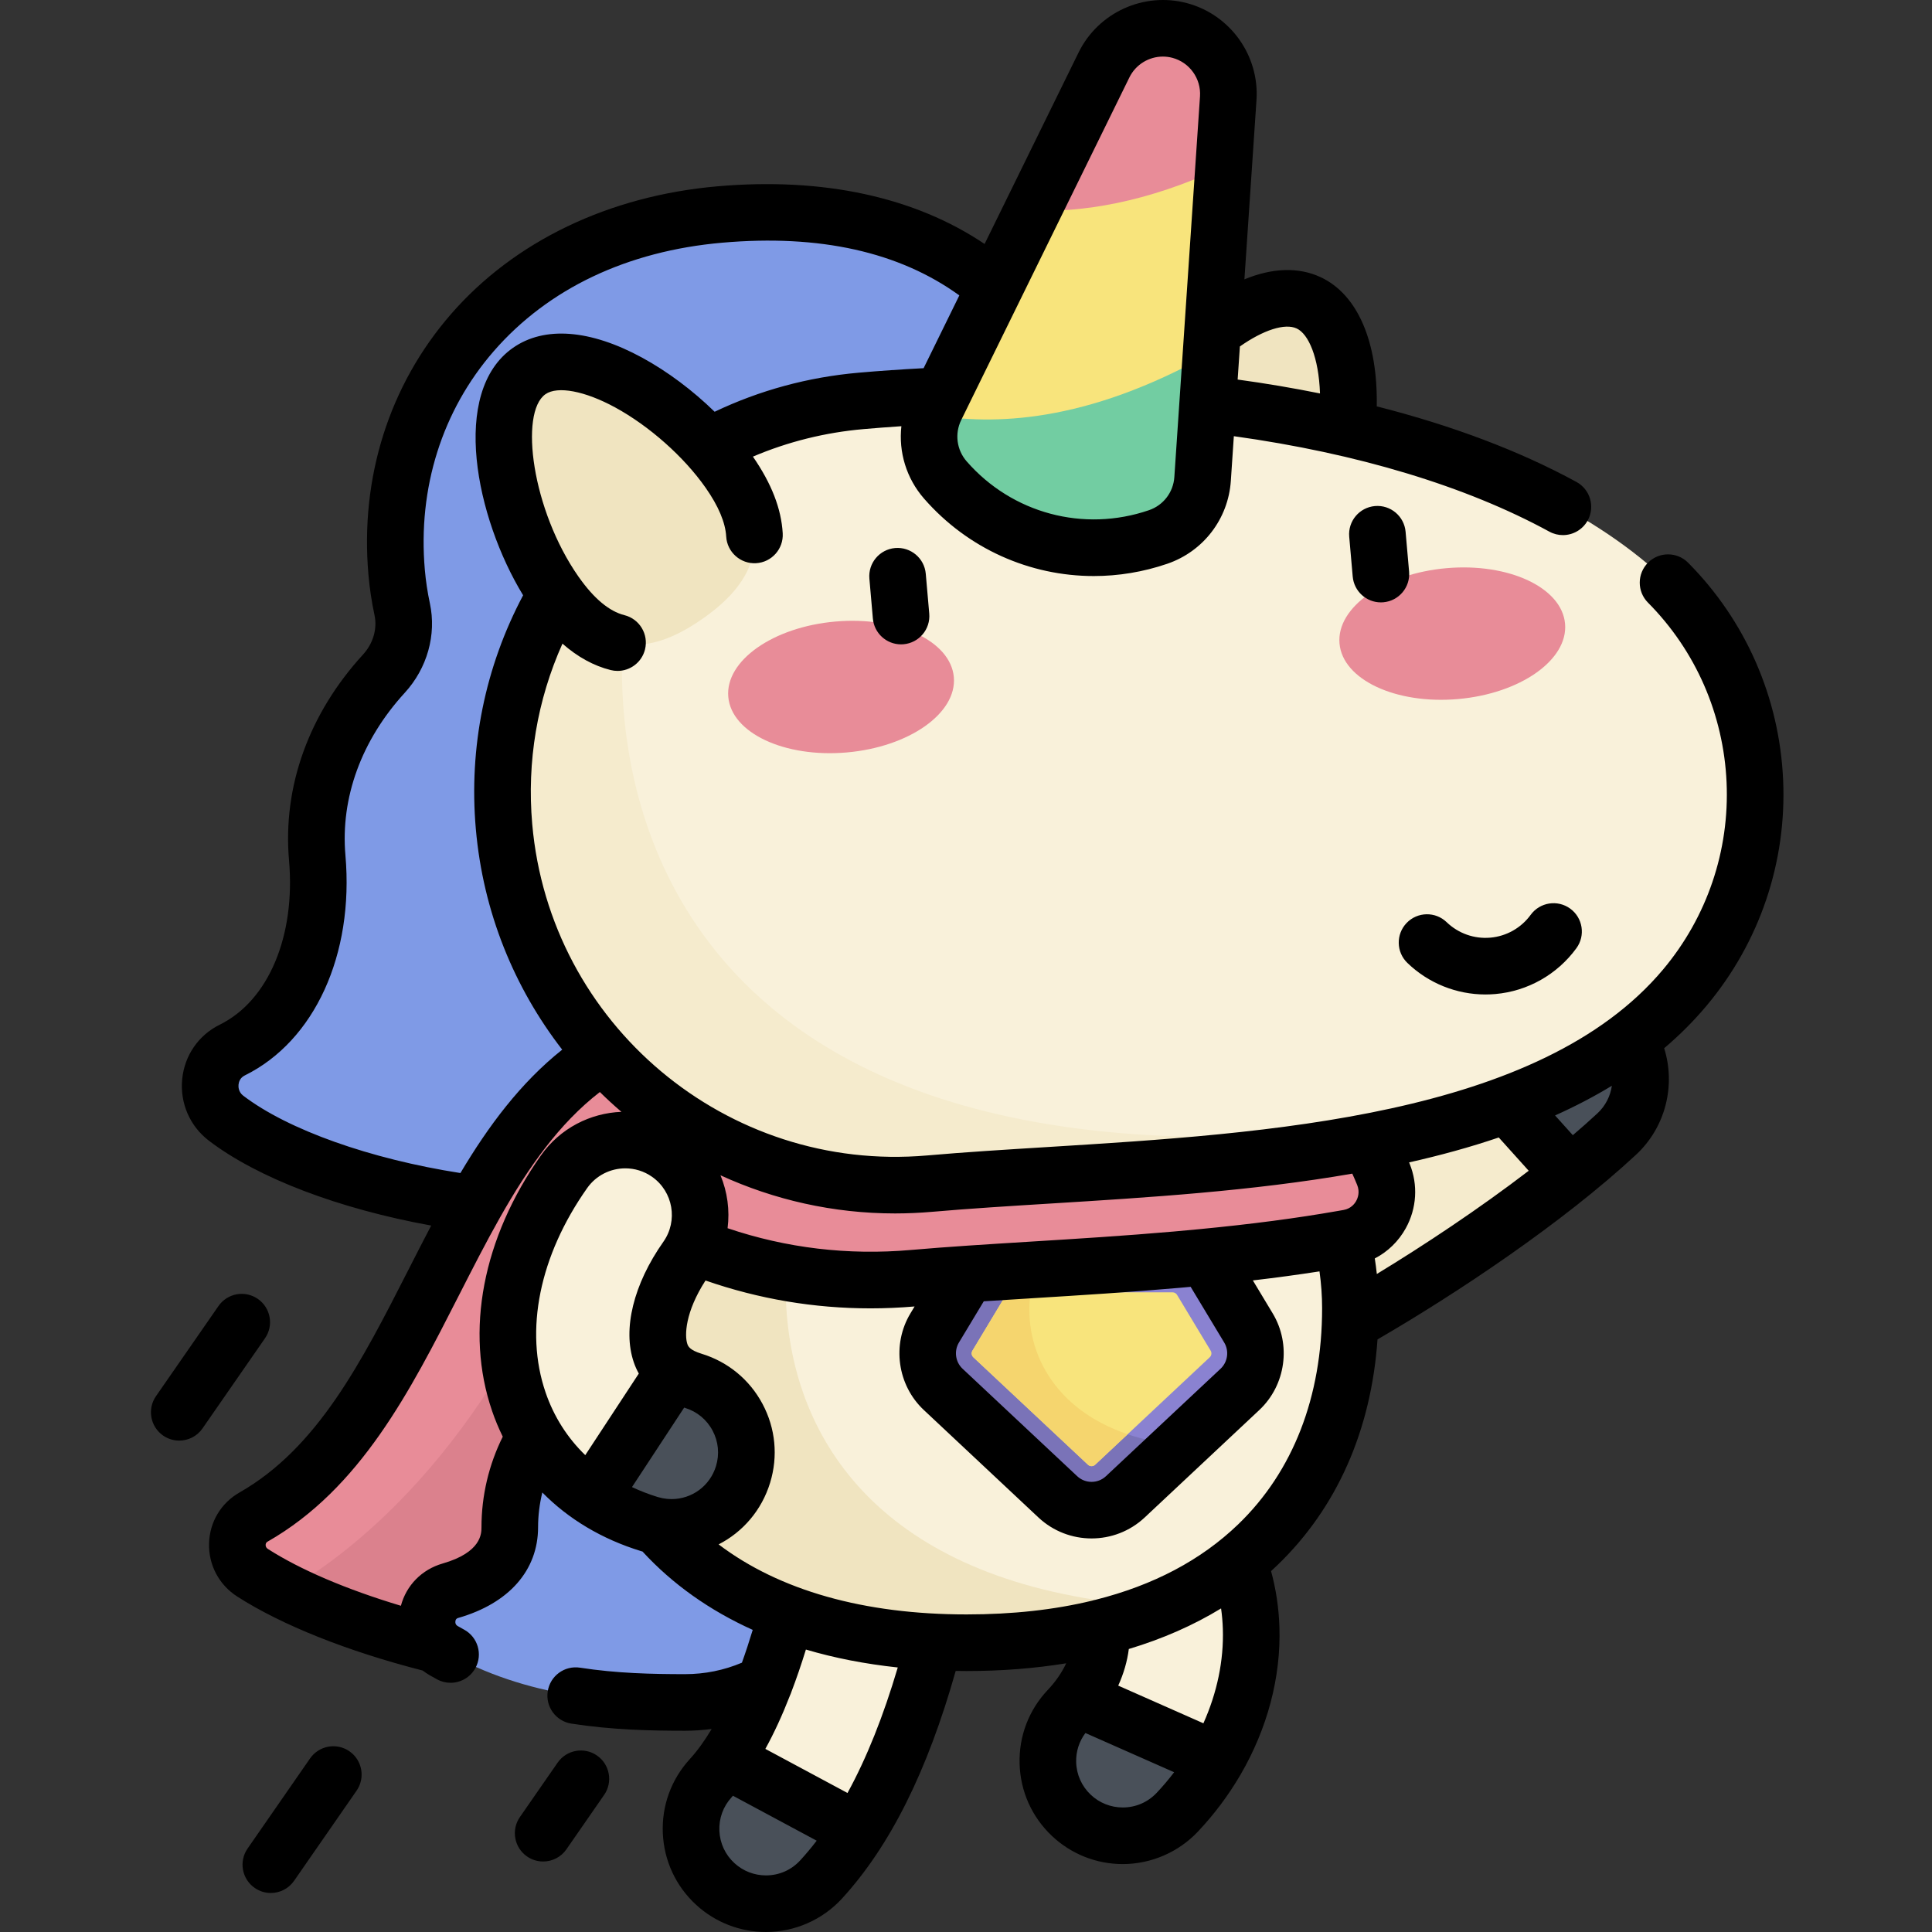 <svg viewBox="-40 0 512 512.001" xmlns="http://www.w3.org/2000/svg"><rect x="-40" y="0" width="512" height="512.001" fill="#333333" stroke="none"/><path d="m150.758 56.848c-56.488 4.945-89.836 46.945-85.648 94.793.293 3.344.789 6.621 1.477 9.828 1.312 6.125-.629 12.449-4.859 17.07-12.438 13.582-19.242 30.738-17.664 48.773 1.891 21.566-5.539 42.602-22.527 50.973-7.055 3.477-7.871 13.285-1.617 18.055 40.289 30.723 180.266 47.914 214.809-43.984 0 0 23.855-36.824 16.84-117.031-4.188-47.844-36.945-84.062-100.809-78.477zm0 0" fill="#7f9ae6"/><path d="m142.574 270.445c-64.895 13.734-64.113 102.363-115.395 131.598-5.621 3.203-5.715 11.246-.27 14.738 32.547 20.875 110.297 36.152 152.254 20.16 48.16-18.359 58.387-143.434 59.555-157.934zm0 0" fill="#e88c98"/><path d="m212.469 353.445c.301-6.902-37.648-33.457-37.648-34.363 0-.902-60.367-1.805-60.367-1.805-25.074 69.348-64.793 96.422-78.824 104.414 36.133 18.215 104.953 29.957 143.535 15.25 16.223-6.184 28.133-24.477 36.852-46.566-1.559-14.16-3.746-32.332-3.547-36.93zm0 0" fill="#db818d"/><path d="m144.832 358.398c-27.141-1.871-49.738 19.586-49.738 46.324 0 9.273-7.266 14.402-15.711 16.828-7.383 2.125-8.449 12.074-1.781 15.895 22.516 12.898 45.75 13.719 63.934 13.719 26.738 0 48.199-22.594 46.328-49.734-1.578-22.898-20.133-41.453-43.031-43.031zm0 0" fill="#7f9ae6"/><path d="m162.977 504.5c-4.785 0-9.586-1.719-13.395-5.203-8.09-7.402-8.648-19.957-1.25-28.047 10.484-11.465 18.918-33.305 25.059-64.914 2.09-10.762 12.508-17.793 23.273-15.703 10.762 2.094 17.793 12.512 15.703 23.277-7.664 39.438-19.027 66.961-34.738 84.133-3.914 4.285-9.273 6.457-14.652 6.457zm0 0" fill="#f9f1da"/><path d="m257.539 486.5c-4.902 0-9.809-1.801-13.648-5.438-7.961-7.539-8.305-20.102-.766-28.066 5.781-6.102 8.973-13.5 8.75-20.289-.113-3.492-1.168-6.492-2.828-8.027-8.039-7.457-8.512-20.016-1.055-28.055 7.453-8.039 20.016-8.512 28.055-1.059 9.539 8.848 15.047 21.578 15.512 35.852.562 17.312-6.582 35.129-19.602 48.879-3.902 4.121-9.156 6.203-14.418 6.203zm0 0" fill="#f9f1da"/><path d="m271.957 480.297c4.055-4.281 7.535-8.953 10.395-13.883l-36.793-16.27c-.75.977-1.559 1.93-2.434 2.852-7.539 7.961-7.195 20.527.766 28.066 3.84 3.637 8.746 5.438 13.648 5.438 5.262 0 10.516-2.082 14.418-6.203zm0 0" fill="#495059"/><path d="m259.34 115.656c-9.523 20.426-.441 30.672 13.602 37.219 14.047 6.551 27.73 6.922 37.258-13.5 9.523-20.426 10.652-52.57-3.395-59.121-14.043-6.547-37.941 14.98-47.465 35.402zm0 0" fill="#f0e4c0"/><path d="m297.047 358.945c-7.348 0-14.41-4.098-17.852-11.148-4.812-9.852-.727-21.738 9.125-26.547 14.738-7.199 51.773-29.996 73.113-49.812 8.035-7.457 20.594-6.992 28.055 1.043 7.461 8.035 6.996 20.594-1.039 28.055-25.695 23.859-66.543 48.5-82.703 56.391-2.805 1.367-5.777 2.02-8.699 2.02zm0 0" fill="#f5ebcd"/><path d="m376.062 311.207c4.375-3.535 8.551-7.113 12.387-10.672 8.035-7.461 8.5-20.02 1.039-28.055-7.461-8.035-20.02-8.5-28.055-1.043-3.605 3.348-7.668 6.781-11.988 10.211zm0 0" fill="#495059"/><path d="m317.863 346.699c0 48.957-31.543 88.641-101.707 88.641s-101.707-39.684-101.707-88.641 45.539-88.645 101.707-88.645c56.172 0 101.707 39.688 101.707 88.645zm0 0" fill="#f9f1da"/><path d="m216.156 435.34c20.586 0 37.82-3.434 51.938-9.5-136.871-8.199-108.504-137.285-59.043-167.566-52.855 3.18-94.602 41.551-94.602 88.426 0 48.957 31.543 88.641 101.707 88.641zm0 0" fill="#f0e4c0"/><path d="m240.332 396.684-30.375-28.48c-4.496-4.215-5.438-11-2.262-16.277l8.91-14.797c2.367-3.926 6.613-6.328 11.199-6.328h42.938c4.582 0 8.832 2.402 11.195 6.328l8.91 14.797c3.18 5.277 2.238 12.062-2.258 16.277l-30.379 28.48c-5.027 4.715-12.852 4.715-17.879 0zm0 0" fill="#8a82d1"/><path d="m272.84 382.969c-35.5-3.285-46.984-30.402-36.145-52.168h-8.895c-4.582 0-8.832 2.402-11.195 6.328l-8.91 14.797c-3.18 5.277-2.238 12.062 2.258 16.277l30.379 28.48c5.027 4.711 12.852 4.711 17.879 0zm0 0" fill="#7a73b8"/><path d="m249.273 388.543c-.367 0-.688-.129-.953-.379l-30.379-28.48c-.477-.445-.574-1.176-.238-1.734l8.906-14.797c.25-.414.707-.672 1.195-.672h42.938c.484 0 .941.258 1.191.672l8.91 14.797c.336.559.234 1.289-.242 1.734l-30.375 28.48c-.27.25-.59.379-.953.379zm0 0" fill="#f8e47c"/><path d="m233.094 342.48h-5.289c-.488 0-.945.258-1.195.672l-8.906 14.797c-.336.559-.238 1.289.238 1.734l30.379 28.48c.266.25.586.379.953.379.363 0 .684-.129.953-.379l8.617-8.078c-19.406-6.543-27.812-22.133-25.75-37.605zm0 0" fill="#f5d56e"/><path d="m236.438 277.461c-27.953 2.445-62.914 36.957-96.531-.152-11.305 10.219-20.207 22.469-25.961 35.953 24.34 18.477 55.336 28.332 88.098 25.469 9.66-.848 20.188-1.496 31.336-2.188 12.43-.766 25.285-1.562 38.461-2.715h.012c14.961-1.309 30.371-3.062 45.555-5.797 7.699-1.387 12.145-9.551 9.211-16.805-3.551-8.789-8.461-16.953-14.484-24.316-21.559-11.957-34.68-13.039-75.695-9.449zm0 0" fill="#e88c98"/><path d="m396.66 149.461c-41.766-35.047-120.953-50.871-208.449-43.215-57.281 5.012-99.652 55.508-94.641 112.789 5.012 57.281 55.508 99.652 112.789 94.641 63.289-5.535 158.84-2.734 200.125-51.934 28.293-33.719 23.895-83.992-9.824-112.281zm0 0" fill="#f9f1da"/><path d="m133.09 127.988c-26.75 20.992-42.703 54.648-39.52 91.047 5.012 57.281 55.508 99.652 112.789 94.641 42.668-3.734 99.996-3.68 145.477-18.32-227.418 36.102-242.68-100.82-218.746-167.367zm0 0" fill="#f5ebcd"/><path d="m212.777 179.445c-.84-9.578-14.898-16.172-31.406-14.727-16.504 1.445-29.207 10.383-28.367 19.961.836 9.578 14.898 16.172 31.406 14.727 16.504-1.445 29.207-10.383 28.367-19.961zm0 0" fill="#e88c98"/><path d="m314.984 170.531c.836 9.578 14.898 16.172 31.402 14.727 16.508-1.445 29.211-10.383 28.371-19.961-.84-9.578-14.898-16.172-31.406-14.727-16.504 1.445-29.207 10.383-28.367 19.961zm0 0" fill="#e88c98"/><path d="m266.91 142.309c-20.121 6.887-42.406.914-56.387-15.109-4.633-5.309-5.625-12.879-2.523-19.203l44.566-90.785c3.656-7.449 12.074-11.27 20.09-9.125 8.016 2.148 13.395 9.668 12.836 17.949l-6.797 100.906c-.473 7.027-5.117 13.086-11.785 15.367zm0 0" fill="#f8e47c"/><path d="m272.656 8.086c-8.016-2.145-16.43 1.676-20.09 9.125l-18.949 38.609c12.977.418 29.871-1.926 50.656-11.641l1.223-18.145c.555-8.281-4.82-15.801-12.84-17.949zm0 0" fill="#e88c98"/><path d="m278.695 126.941 2.25-33.402c-33.461 18.863-58.102 19.055-73.754 16.43-2.043 5.875-.828 12.465 3.332 17.23 13.984 16.023 36.27 21.996 56.387 15.109 6.668-2.281 11.312-8.34 11.785-15.367zm0 0" fill="#72cda2"/><path d="m153.137 124.949c12.926 18.461 5.762 30.129-6.934 39.016-12.691 8.887-26.105 11.633-39.031-6.828-12.93-18.461-19.621-49.922-6.93-58.812 12.695-8.887 39.969 8.164 52.895 26.625zm0 0" fill="#f0e4c0"/><path d="m137.941 404.777c-1.922 0-3.879-.281-5.812-.871-16.945-5.184-29.246-16.707-34.641-32.449-6.434-18.785-2.066-40.988 11.984-60.922 6.316-8.961 18.699-11.105 27.664-4.789 8.961 6.316 11.105 18.703 4.789 27.664-7.691 10.91-8.594 20.16-6.875 25.18.77 2.246 2.508 5.457 8.691 7.344 10.484 3.207 16.383 14.309 13.176 24.793-2.613 8.551-10.477 14.051-18.977 14.051zm0 0" fill="#f9f1da"/><path d="m187.387 485.172-35.125-18.852c-1.273 1.812-2.586 3.457-3.93 4.93-7.398 8.09-6.84 20.648 1.25 28.047 3.809 3.484 8.609 5.203 13.395 5.203 5.379 0 10.738-2.172 14.652-6.453 3.461-3.785 6.711-8.07 9.758-12.875zm0 0" fill="#495059"/><path d="m156.918 390.727c3.207-10.484-2.691-21.582-13.176-24.789-2.238-.688-3.891-1.543-5.129-2.469l-21.789 33.199c4.535 3.059 9.656 5.508 15.305 7.238 1.934.59 3.891.871 5.816.871 8.496 0 16.359-5.5 18.973-14.051zm0 0" fill="#495059"/><path d="m118.211 465.234c-3.402-2.359-8.074-1.512-10.438 1.891l-9.996 14.418c-2.359 3.402-1.512 8.078 1.891 10.438 1.305.902 2.793 1.336 4.27 1.336 2.375 0 4.711-1.125 6.168-3.227l9.996-14.418c2.359-3.402 1.516-8.078-1.891-10.438zm-65.602-1.125c-3.402-2.359-8.074-1.512-10.438 1.891l-16.559 23.883c-2.359 3.406-1.516 8.078 1.891 10.438 1.301.906 2.789 1.34 4.266 1.34 2.375 0 4.715-1.129 6.168-3.23l16.562-23.883c2.359-3.402 1.512-8.078-1.891-10.438zm-24.273-119.883c-3.406-2.363-8.078-1.516-10.438 1.887l-16.562 23.887c-2.359 3.402-1.512 8.074 1.891 10.438 1.305.902 2.793 1.336 4.27 1.336 2.375 0 4.711-1.125 6.168-3.227l16.562-23.887c2.359-3.402 1.512-8.074-1.891-10.434zm305.086-192.746-.926-10.555c-.359-4.125-4-7.18-8.125-6.816s-7.18 4-6.816 8.125l.926 10.555c.34 3.906 3.613 6.848 7.461 6.848.219 0 .441-.012.664-.027 4.125-.363 7.176-4 6.816-8.129zm99.121 55.168c-.969-21.723-9.906-42.152-25.176-57.523-2.918-2.938-7.668-2.953-10.605-.035-2.938 2.918-2.957 7.668-.035 10.609 12.633 12.719 20.031 29.629 20.832 47.621.809 18.098-5.168 35.711-16.82 49.602-32.723 38.996-104.91 43.457-162.918 47.043-11.348.699-22.062 1.363-32.113 2.242-53.07 4.645-100.023-34.754-104.664-87.824-1.449-16.543 1.32-32.875 8.012-47.809 4.012 3.527 8.281 5.875 12.777 7 .613.156 1.227.227 1.828.227 3.359 0 6.418-2.273 7.27-5.68 1.004-4.02-1.438-8.09-5.457-9.098-4.008-1.004-8.062-4.387-12.051-10.043-.016-.02-.027-.039-.043-.055-.023-.031-.043-.059-.066-.09-12.363-17.66-15.723-43.492-8.766-48.363 3.203-2.242 10.449-.871 18.469 3.496 9.051 4.934 18.238 13.086 23.977 21.285 3.406 4.867 5.242 9.219 5.457 12.941.238 4.137 3.812 7.301 7.918 7.059 4.133-.234 7.293-3.781 7.059-7.914-.375-6.527-2.961-13.184-7.898-20.328 9.293-3.949 19.125-6.402 29.336-7.293 3.273-.285 6.617-.543 10.008-.766-.762 6.828 1.305 13.797 6.004 19.18 11.605 13.301 28.039 20.527 44.988 20.527 6.496 0 13.074-1.062 19.477-3.254 9.551-3.27 16.16-11.887 16.84-21.961l.797-11.848c32.766 4.562 61.547 13.25 83.613 25.297 1.141.621 2.375.918 3.586.918 2.656 0 5.23-1.414 6.59-3.906 1.984-3.637.648-8.191-2.988-10.18-15.078-8.23-32.984-14.973-52.93-20.035.312-17.078-5.055-29.656-14.871-34.234-5.855-2.73-12.777-2.484-20.199.574l3.199-47.492c.797-11.82-6.934-22.629-18.375-25.695-11.449-3.062-23.543 2.43-28.766 13.062l-24.91 50.75c-18.527-12.465-42.789-17.73-70.824-15.277-28.707 2.512-53.773 14.535-70.578 33.855-16.367 18.809-24.141 43.336-21.887 69.059.312 3.586.855 7.203 1.613 10.746.773 3.602-.371 7.504-3.055 10.434-14.348 15.668-21.309 35.02-19.605 54.496 1.762 20.109-5.449 37.223-18.371 43.59-5.613 2.766-9.328 8.164-9.941 14.438-.613 6.355 2.035 12.453 7.09 16.309 13.008 9.918 34.527 18.066 58.902 22.48-2.07 3.938-4.09 7.898-6.098 11.84-12.332 24.215-23.98 47.086-44.707 58.902-4.906 2.797-7.918 7.84-8.066 13.492-.152 5.723 2.641 10.98 7.461 14.074 11.812 7.578 29.219 14.512 49.156 19.617.586.453 1.203.871 1.859 1.246.648.371 1.297.734 1.945 1.086 1.141.621 2.367.914 3.578.914 2.656 0 5.234-1.418 6.594-3.918 1.98-3.637.633-8.191-3.004-10.172-.559-.301-1.109-.609-1.66-.926-.059-.035-.156-.094-.258-.18-.043-.047-.09-.09-.133-.133-.172-.199-.312-.5-.258-.957.086-.711.551-.844.777-.906 13.434-3.863 21.137-12.625 21.137-24.039 0-3.117.395-6.203 1.125-9.203 6.945 7.051 15.805 12.371 26.215 15.555.109.035.223.055.332.09 7.969 8.66 17.777 15.609 29.211 20.77-.926 3.062-1.879 5.957-2.863 8.691-4.766 2.012-9.82 3.039-15.078 3.039-8.723 0-18.125-.207-27.82-1.715-4.098-.633-7.926 2.168-8.562 6.262-.633 4.094 2.168 7.926 6.262 8.562 10.703 1.66 20.801 1.891 30.121 1.891 2.383 0 4.734-.168 7.059-.469-1.859 3.121-3.793 5.797-5.797 7.988-4.93 5.391-7.469 12.379-7.145 19.68.328 7.297 3.477 14.035 8.863 18.965 5.055 4.621 11.609 7.168 18.457 7.168 7.66 0 15.02-3.242 20.188-8.891 12.719-13.902 22.59-33.672 30.105-60.293.961.012 1.922.027 2.891.027 9.27 0 18.082-.695 26.395-2.051-1.145 2.441-2.797 4.855-4.871 7.047-5.023 5.305-7.684 12.25-7.48 19.555.199 7.301 3.227 14.09 8.535 19.113 5.102 4.832 11.777 7.492 18.801 7.492 7.484 0 14.723-3.117 19.867-8.547 4.363-4.609 8.117-9.645 11.23-14.953.035-.055.062-.109.098-.16 7.086-12.16 10.758-25.777 10.324-39.164-.168-5.109-.914-10.074-2.215-14.82.57-.52 1.129-1.043 1.684-1.574 15.777-15.195 24.848-35.758 26.527-59.82 21-12.188 48.98-30.809 68.496-48.93 7.859-7.293 10.562-18.371 7.469-28.238 4.043-3.43 7.793-7.16 11.211-11.23 14.078-16.773 21.293-38.051 20.316-59.914zm-143.961-114.832c6.203-4.363 11.934-6.223 15.055-4.766 3.133 1.461 5.836 7.629 6.176 17.219-7.07-1.426-14.348-2.664-21.824-3.684zm-72.293 16.328c.004-.012.008-.023.012-.031l43-87.598c1.688-3.434 5.18-5.52 8.871-5.52.844 0 1.699.109 2.543.336 4.543 1.219 7.609 5.508 7.297 10.199l-6.801 100.906c-.27 4.023-2.91 7.469-6.727 8.773-17.312 5.926-36.277.848-48.309-12.941-2.652-3.039-3.219-7.344-1.441-10.965zm-191.82 182.234c-1.297-.988-1.312-2.379-1.258-2.93.062-.641.359-1.805 1.641-2.438 18.516-9.125 28.988-32.027 26.688-58.352-1.336-15.238 4.25-30.527 15.719-43.055 5.957-6.508 8.449-15.371 6.664-23.707-.633-2.941-1.082-5.938-1.34-8.91-1.895-21.633 4.59-42.199 18.258-57.91 14.449-16.609 35.395-26.555 60.57-28.758 25.828-2.262 46.91 2.457 62.82 13.969l-9.465 19.289c-5.867.309-11.637.707-17.207 1.195-13.375 1.172-26.191 4.648-38.176 10.352-5.777-5.637-12.438-10.648-19.191-14.328-13.777-7.504-25.938-8.434-34.25-2.613-16.738 11.719-9.816 45.082 2.688 65.574-10.09 19.008-14.422 40.316-12.531 61.93 1.934 22.098 10.219 42.137 22.891 58.488-11.09 8.816-19.594 20.289-26.977 32.699-23.922-3.734-45.656-11.434-57.543-20.496zm65.926 83.508c.809 2.371 1.766 4.652 2.84 6.848-3.695 7.434-5.641 15.641-5.641 23.992 0 1.648 0 6.66-10.281 9.617-5.551 1.598-9.629 5.789-11.074 11.203-14.352-4.305-26.633-9.531-35.281-15.078-.48-.309-.57-.746-.562-1.059.016-.574.367-.773.5-.852 24.625-14.039 37.852-40.012 50.645-65.125 3.629-7.121 7.195-14.121 10.949-20.762.02-.031.039-.066.059-.102 7.422-13.113 15.586-24.793 26.418-33.168 1.844 1.816 3.75 3.566 5.715 5.25-8.234.32-16.234 4.324-21.336 11.562-15.453 21.922-20.172 46.586-12.949 67.672zm14.191-4.863c-5.645-16.48-1.633-36.223 11.016-54.168 2.402-3.41 6.23-5.23 10.113-5.23 2.461 0 4.941.727 7.102 2.25 5.566 3.926 6.902 11.645 2.98 17.211-7.914 11.227-10.844 23.164-7.84 31.93.359 1.059.809 2.055 1.332 2.992l-14.191 21.621c-4.73-4.586-8.312-10.18-10.512-16.605zm45.16 19.512c-1.598 5.227-6.344 8.742-11.805 8.742-.75 0-1.5-.078-2.242-.215-.074-.016-.148-.031-.223-.043-.387-.078-.773-.172-1.156-.285-2.395-.734-4.668-1.625-6.84-2.641l13.828-21.062c.082.023.156.055.238.078 3.156.965 5.746 3.102 7.293 6.016 1.551 2.91 1.871 6.254.906 9.41zm22.348 104.449c-2.367 2.59-5.605 4.016-9.117 4.016-3.094 0-6.051-1.148-8.332-3.238-2.438-2.227-3.855-5.266-4.004-8.562-.145-3.297.996-6.453 3.227-8.887.121-.137.242-.285.367-.422l22.195 11.914c-1.402 1.828-2.848 3.555-4.336 5.18zm12.5-17.824-21.77-11.684c2.309-4.184 4.488-8.914 6.531-14.164.141-.305.266-.613.367-.934 1.34-3.516 2.625-7.258 3.848-11.23 7.578 2.246 15.711 3.828 24.344 4.75-3.84 12.973-8.254 24.02-13.32 33.262zm81.918-.02c-2.359 2.488-5.543 3.859-8.973 3.859-3.172 0-6.188-1.203-8.492-3.383-2.395-2.27-3.766-5.336-3.855-8.633-.074-2.809.793-5.5 2.453-7.715l23.512 10.395c-1.441 1.887-2.984 3.723-4.645 5.477zm12.398-18.449-22.57-9.984c1.441-3.18 2.395-6.453 2.805-9.707 8.945-2.684 17.125-6.277 24.449-10.75.25 1.773.41 3.578.469 5.41.273 8.414-1.543 16.977-5.152 25.031zm9.211-52.715c-9.84 9.477-22.484 16.137-37.746 19.973-.332.062-.656.145-.969.246-9.988 2.418-21.074 3.645-33.246 3.645-27.242 0-49.645-6.371-65.723-18.559 6.422-3.281 11.426-9.062 13.656-16.363 2.137-6.984 1.426-14.387-2.004-20.836-3.43-6.453-9.168-11.184-16.152-13.32-3.234-.988-3.598-2.039-3.789-2.602-.754-2.199-.613-8.402 4.816-16.812 14.141 4.91 28.781 7.383 43.723 7.383 3.875 0 7.777-.172 11.688-.504l-1.102 1.832c-4.969 8.254-3.477 19.027 3.555 25.617l30.375 28.48c3.945 3.695 9.008 5.547 14.07 5.547s10.125-1.852 14.07-5.547l30.379-28.48c7.027-6.594 8.52-17.363 3.551-25.617l-5.258-8.734c6.227-.73 12.066-1.523 17.66-2.395.453 3.238.691 6.504.691 9.77-.004 23.457-7.695 43.262-22.246 57.277zm-74-48.184 6.586-10.934c4.277-.281 8.672-.551 13.184-.832 12.465-.77 25.355-1.566 38.574-2.727.02 0 .039 0 .059-.004 1.016-.09 2.016-.18 3.008-.27l8.895 14.766c1.344 2.234.938 5.152-.965 6.938l-30.379 28.48c-2.137 2.004-5.48 2.004-7.617 0l-30.379-28.48c-1.906-1.785-2.309-4.699-.965-6.938zm105.293-37.547c-.414.75-1.395 2.055-3.336 2.406-.461.082-.922.16-1.387.242-.074.012-.148.027-.223.039-10.977 1.926-22.801 3.48-36.688 4.816-.012.004-.023.004-.039.004-2.129.207-4.309.406-6.539.602-.012 0-.02.004-.031.004-13.059 1.141-25.844 1.934-38.254 2.699-11.184.691-21.746 1.344-31.527 2.199-16.648 1.457-32.953-.488-48.574-5.766.609-4.762-.047-9.605-1.879-14.023 14.184 6.504 29.879 10.109 46.266 10.109 3.242-.004 6.52-.145 9.812-.43 9.859-.863 20.484-1.52 31.734-2.215 25.258-1.562 53.078-3.285 79.621-7.902.457 1.012.895 2.016 1.297 3.008.758 1.883.168 3.445-.254 4.207zm5.457 19.375c-.148-1.375-.324-2.75-.539-4.117 3.43-1.773 6.293-4.531 8.215-8.012 2.91-5.27 3.285-11.496 1.027-17.074-.047-.121-.105-.246-.156-.367 8.16-1.836 16.125-4.004 23.766-6.605l7.938 8.82c-13.188 10.105-27.762 19.766-40.25 27.355zm58.473-42.582c-2.07 1.922-4.258 3.859-6.531 5.797l-4.707-5.23c5.25-2.352 10.281-4.965 15.055-7.867-.395 2.723-1.684 5.32-3.816 7.301zm-29.68-31.492c.863 0 1.73-.039 2.598-.113 8.586-.75 16.422-5.184 21.504-12.156 2.438-3.352 1.703-8.039-1.645-10.48-3.348-2.438-8.039-1.703-10.48 1.645-2.527 3.473-6.422 5.676-10.688 6.047-4.273.375-8.48-1.121-11.574-4.098-2.98-2.875-7.73-2.785-10.602.195-2.875 2.984-2.785 7.734.199 10.605 5.586 5.387 13.008 8.355 20.688 8.355zm-156.453-118.312c-4.125.363-7.18 4-6.816 8.125l.922 10.555c.34 3.906 3.617 6.848 7.461 6.848.223 0 .441-.012.664-.027 4.125-.363 7.18-4 6.816-8.125l-.922-10.555c-.359-4.129-3.996-7.168-8.125-6.82zm0 0"/></svg>